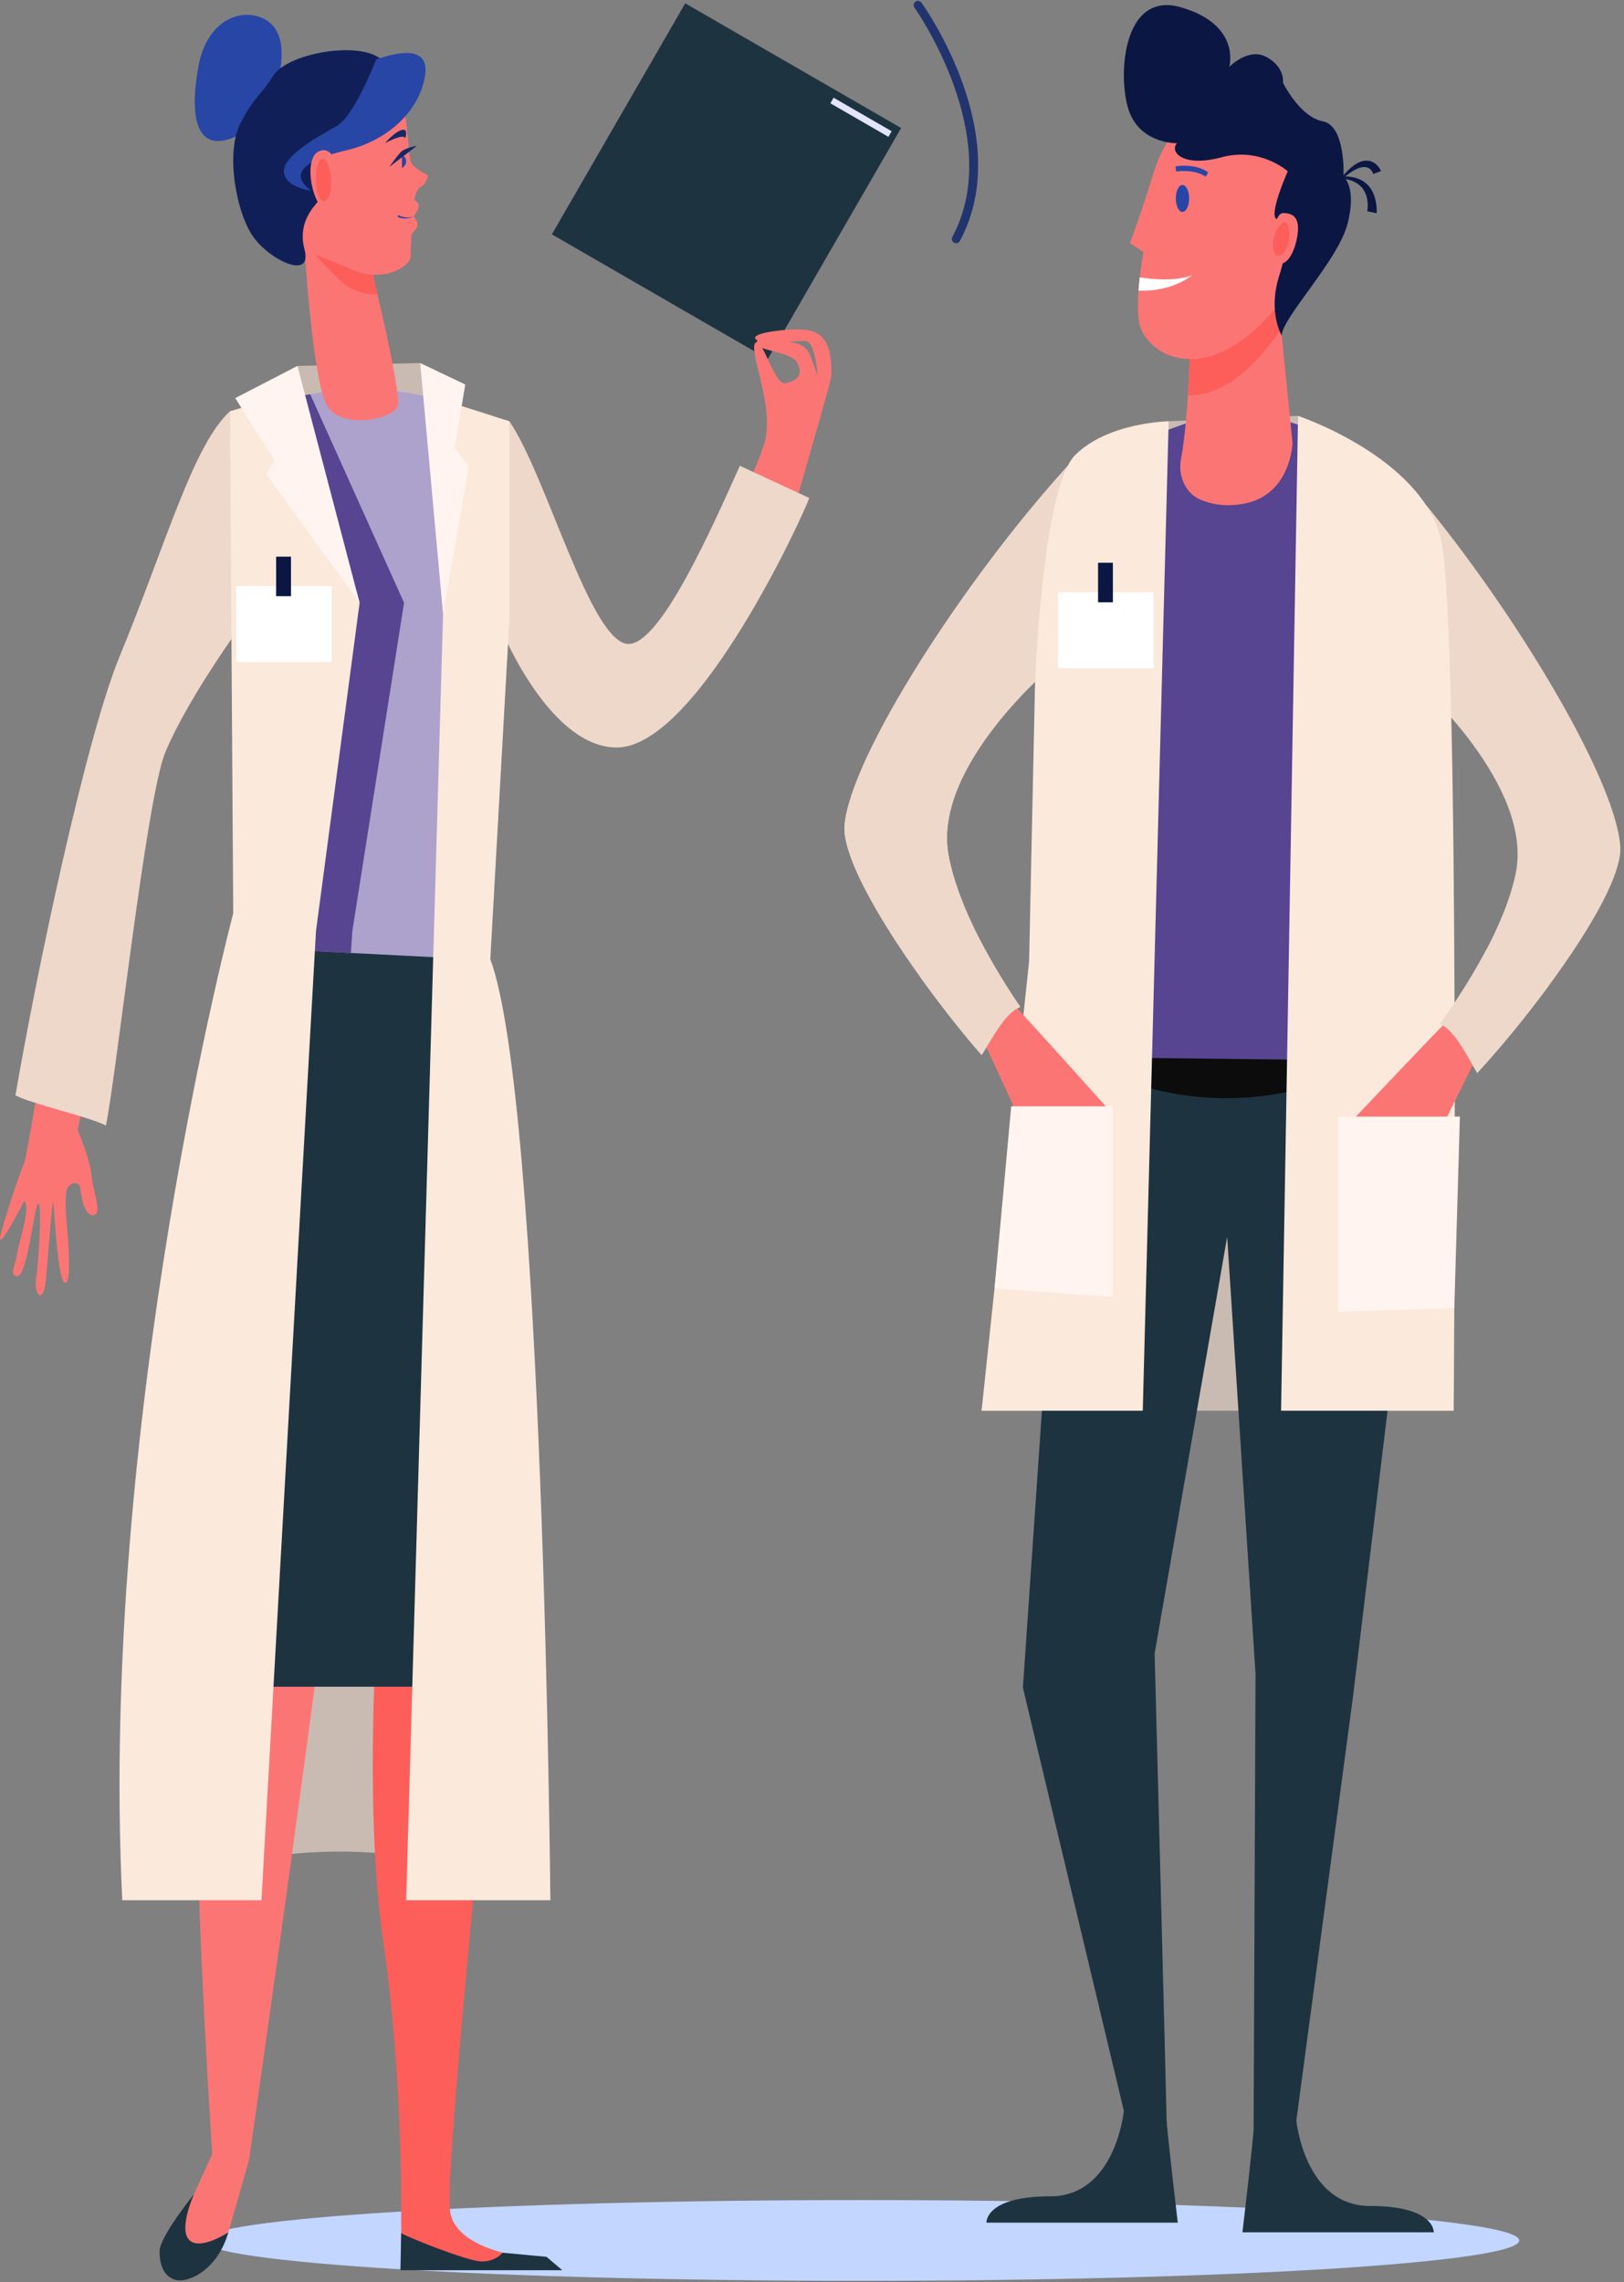 <?xml version="1.0" encoding="UTF-8"?>
<svg width="410px" height="576px" viewBox="0 0 410 576" version="1.1" xmlns="http://www.w3.org/2000/svg" xmlns:xlink="http://www.w3.org/1999/xlink">
    <rect x="0" y="0" width="410" height="576" fill="#808080" stroke="none"/>
    <!-- Generator: Sketch 61.1 (89650) - https://sketch.com -->
    <title>two-doctors</title>
    <desc>Created with Sketch.</desc>
    <g id="Page---Desktop-HD" stroke="none" stroke-width="1" fill="none" fill-rule="evenodd">
        <g id="Home" transform="translate(-780, -265)">
            <g id="Fullscreen-hero" transform="translate(0, -1)">
                <g id="two-doctors" transform="translate(780, 266.206)">
                    <path d="M383.56,565.275 C383.56,570.906 309.157,575.47 217.373,575.47 C125.59,575.47 51.186,570.906 51.186,565.275 C51.186,559.644 125.59,555.08 217.373,555.08 C309.157,555.08 383.56,559.644 383.56,565.275" id="Fill-1" fill="#C2D6FF"></path>
                    <polygon id="Fill-3" fill="#1E3340" points="193.834 90.414 139.327 58.944 172.994 0.634 227.5 32.103"></polygon>
                    <path d="M204.553,89.523 C203.961,87.945 202.621,86.783 200.969,86.45 C200.371,86.328 199.692,86.198 198.997,86.069 C200.677,85.967 202.254,85.851 203.268,85.851 C205.838,85.851 206.375,94.27 206.45,94.651 C206.437,94.651 205.382,91.753 204.553,89.523 M198.447,96.493 C196.277,97.088 194.19,90.693 192.428,87.599 C194.938,88.673 200.106,89.157 201.221,91.278 C203.117,94.888 200.752,95.861 198.447,96.493 M200.881,82.955 C196.026,83.023 190.633,83.982 190.633,85.029 C190.633,85.362 190.919,85.58 191.321,85.763 C191.17,85.865 191.055,85.988 191.034,86.151 C190.919,86.158 190.817,86.212 190.708,86.335 C188.994,88.279 194.904,100.763 193.354,110.052 C193.027,111.998 191.756,115.445 189.865,119.654 L201.235,125.489 C203.942,116.152 209.823,95.773 209.857,94.868 C210.285,83.859 205.852,82.886 200.881,82.955" id="Fill-5" fill="#FC7575"></path>
                    <polygon id="Fill-7" fill="#C9BBB1" points="113.493 121.216 75.093 122.04 75.093 92.15 106.09 91.427"></polygon>
                    <path d="M30.866,479.409 C30.866,479.409 82.439,451.786 138.949,479.409 L116.378,314.214 L54.636,308.798 L30.866,479.409 Z" id="Fill-9" fill="#C9BBB1"></path>
                    <path d="M69.526,230.997 C69.526,230.997 52.913,270.145 52.913,294.989 L52.913,398.883 C52.913,398.883 49.589,412.434 49.589,447.819 C49.589,483.203 53.577,543.431 53.577,543.431 L44.622,563.215 L47.053,570.221 L57.649,563.215 L62.881,544.936 C62.881,544.936 83.482,401.142 83.482,390.601 C83.482,380.061 90.792,307.035 90.792,307.035 L116.378,232.849 C116.247,232.281 116.173,231.519 116.15,230.593 L69.47,230.593 L69.526,230.997 Z" id="Fill-11" fill="#FC7575"></path>
                    <path d="M137.938,572.144 L137.503,570.123 C137.503,570.123 116.045,569.029 113.718,558.489 C111.392,547.949 129.003,394.367 126.676,381.569 C124.351,368.769 118.703,243.013 116.377,232.849 L90.792,307.036 L96.772,388.344 C96.772,388.344 90.792,448.573 96.772,489.979 C101.258,521.034 101.356,550.56 101.284,563.423 C101.26,567.711 101.502,570.221 101.502,570.221 L137.938,572.144 Z" id="Fill-13" fill="#FD5E5A"></path>
                    <path d="M69.526,230.997 C69.526,230.997 54.13,268.377 50.206,298.771 C46.28,329.166 44.317,425.516 44.317,425.516 L126.676,425.516 L126.676,290.766 L116.378,232.849 L69.526,230.997 Z" id="Fill-15" fill="#1E3340"></path>
                    <path d="M127.251,110.518 C126.602,109.571 125.966,108.732 125.349,108.032 C120.701,102.767 105.837,97.958 91.645,98.058 C76.406,98.165 61.944,103.397 61.733,103.591 L59.395,159.706 C59.498,159.562 59.559,159.477 59.559,159.477 L64.924,239.117 L119.552,241.896 C119.216,228.873 125.359,171.421 128.6,156.175 L127.251,110.518 Z" id="Fill-17" fill="#ACA2CC"></path>
                    <path d="M88.959,234.761 L102.01,151.93 L78.311,99.296 C72.118,100.344 66.951,101.818 64.106,102.74 L63.221,103.591 L61.169,117.088 L59.395,159.706 C59.498,159.562 59.559,159.477 59.559,159.477 L64.924,239.116 L88.588,240.321 L88.959,234.761 Z" id="Fill-19" fill="#574591"></path>
                    <path d="M266.045,167.541 L269.589,117.361 C243.177,146.414 214.731,190.783 213.221,208.049 C212.224,219.455 233.352,249.507 247.811,266.066 C250.322,262.321 253.553,255.598 257.557,253.937 C250.763,243.929 241.975,229.003 239.482,215.686 C235.256,193.107 266.045,167.541 266.045,167.541" id="Fill-21" fill="#EDD8CA"></path>
                    <path d="M357.332,171.627 L355.111,121.372 C380.748,151.11 408.015,196.214 409.068,213.514 C409.765,224.942 387.853,254.427 372.962,270.599 C370.55,266.79 367.498,259.982 363.539,258.219 C370.594,248.392 379.772,233.702 382.615,220.456 C387.435,197.996 357.332,171.627 357.332,171.627" id="Fill-23" fill="#EDD8CA"></path>
                    <polygon id="Fill-25" fill="#C9BBB1" points="295.043 106.118 327.707 104.755 326.315 196.538 287.425 199.105"></polygon>
                    <polygon id="Fill-27" fill="#C9BBB1" points="247.811 355.861 367.004 355.861 345.348 242.426 275.459 234.761"></polygon>
                    <path d="M345.87,556.574 C329.369,556.574 327.277,535.005 327.277,535.005 L341.565,428.188 L356.986,300.527 L352.631,262.747 L267.758,262.747 L267.153,296.038 L258.244,425.753 L283.733,532.569 C283.733,532.569 281.641,554.139 265.141,554.139 C248.639,554.139 249.04,560.78 249.04,560.78 L297.338,560.78 C297.338,560.78 294.52,536.875 294.52,534.66 C294.52,532.447 291.502,417.12 291.502,417.12 L309.814,311.976 L316.977,422.339 C316.977,422.339 316.49,534.883 316.49,537.096 C316.49,539.308 313.673,563.216 313.673,563.216 L333.796,563.216 L361.968,563.216 C361.968,563.216 362.371,556.574 345.87,556.574" id="Fill-29" fill="#1E3340"></path>
                    <path d="M353.203,267.711 L352.631,262.746 L267.758,262.746 L267.679,267.096 L285.493,273.029 C300.017,277.866 315.468,278.252 330.177,274.144 L353.203,267.711 Z" id="Fill-31" fill="#0C0C0D"></path>
                    <path d="M358.512,127.302 C349.284,117.152 327.925,100.952 304.38,104.862 L269.589,117.362 L266.045,167.541 L266.07,266.561 L353.791,267.547 L362.134,171.158 C362.134,171.158 367.741,137.452 358.512,127.302" id="Fill-33" fill="#574591"></path>
                    <path d="M266.045,167.541 L269.589,117.361 C243.177,146.414 214.731,190.783 213.221,208.049 C212.224,219.455 233.352,249.507 247.811,266.066 C250.322,262.321 253.553,255.598 257.557,253.937 C250.763,243.929 241.975,229.003 239.482,215.686 C235.256,193.107 266.045,167.541 266.045,167.541" id="Fill-35" fill="#EDD8CA"></path>
                    <path d="M300.557,82.652 C300.557,82.652 300.283,104.497 298.154,115.624 C297.329,119.929 299.342,124.335 303.075,125.918 C305.829,127.087 309.473,127.774 314.039,126.923 C325.912,124.71 326.315,111.649 326.315,111.649 L322.311,71.812 L300.557,82.652 Z" id="Fill-37" fill="#FC7575"></path>
                    <path d="M322.311,71.812 L300.557,82.652 C300.557,82.652 300.456,90.715 299.899,99.541 C305.577,99.815 312.708,96.664 320.278,87.158 C321.403,85.745 322.452,84.345 323.431,82.958 L322.311,71.812 Z" id="Fill-39" fill="#FD5E5A"></path>
                    <path d="M301.965,26.648 C301.965,26.648 294.52,32.847 291.3,43.25 C288.08,53.654 285.263,61.179 285.263,61.179 L288.684,63.394 C288.684,63.394 285.959,77.916 288.08,82.874 C291.3,90.399 304.883,96.487 320.277,79.553 C335.672,62.619 336.981,47.677 334.364,40.373 C331.748,33.067 308.002,22.885 301.965,26.648" id="Fill-41" fill="#FC7575"></path>
                    <path d="M325.108,43.029 C325.108,43.029 318.266,36.832 308.405,39.488 C298.545,42.144 295.224,38.049 297.136,35.945 C297.136,35.945 288.483,36.168 285.263,28.419 C282.044,20.672 282.848,-2.791 298.142,1.635 C313.436,6.062 310.347,16.687 310.347,16.687 C310.347,16.687 315.247,11.596 319.876,14.253 C324.504,16.909 323.901,20.672 323.901,20.672 C323.901,20.672 328.127,29.304 333.962,30.412 C339.798,31.519 339.194,44.357 339.194,44.357 C339.194,44.357 342.615,47.013 340.201,56.31 C337.786,65.607 323.587,80.085 323.587,84.512 C323.587,84.512 320.077,78.668 322.894,69.591 C325.712,60.515 325.712,55.203 322.693,55.203 C319.674,55.203 325.108,43.029 325.108,43.029" id="Fill-43" fill="#0B1742"></path>
                    <path d="M320.756,61.207 C320.756,61.207 321.736,53.57 323.925,53.57 C326.113,53.57 328.151,54.4 327.623,58.717 C327.094,63.033 324.83,67.848 321.963,65.855 C319.096,63.863 320.756,61.207 320.756,61.207" id="Fill-45" fill="#FC7575"></path>
                    <path d="M346.707,43.706 C346.519,43.102 346.043,42.461 345.459,42.185 C343.555,41.296 341.012,43.214 339.337,44.543 L339.051,44.17 C340.183,42.888 341.377,41.606 343.053,40.788 C345.517,39.644 347.717,40.811 348.649,42.982 L346.707,43.706 Z" id="Fill-47" fill="#0B1742"></path>
                    <path d="M345.177,53.101 C345.359,52.073 345.358,50.869 345.112,49.8 C343.896,44.458 337.983,44.924 337.695,44.766 L337.695,44.434 C337.862,44.498 346.249,42.709 347.448,51.334 C347.555,52.083 347.608,52.715 347.542,53.626 L345.177,53.101 Z" id="Fill-49" fill="#0B1742"></path>
                    <path d="M300.215,49.885 C300.215,51.764 299.46,53.287 298.529,53.287 C297.599,53.287 296.844,51.764 296.844,49.885 C296.844,48.004 297.599,46.481 298.529,46.481 C299.46,46.481 300.215,48.004 300.215,49.885" id="Fill-51" fill="#2846A6"></path>
                    <path d="M304.405,44.393 C301.321,42.337 296.985,43.09 296.943,43.098 L296.745,41.788 C296.94,41.75 301.559,40.942 305.031,43.257 L304.405,44.393 Z" id="Fill-53" fill="#2846A6"></path>
                    <path d="M300.894,69.281 C296.8,70.826 291.104,70.317 287.744,69.802 C287.622,70.874 287.509,72.012 287.424,73.165 C296.163,73.458 300.894,69.281 300.894,69.281" id="Fill-55" fill="#FFFFFF"></path>
                    <path d="M295.043,106.118 L288.505,355.861 L247.811,355.861 L259.808,242.427 L261.318,171.873 C261.318,171.873 263.139,122.95 271.428,114.662 C279.716,106.374 295.043,106.118 295.043,106.118" id="Fill-57" fill="#FBE9DC"></path>
                    <path d="M322.204,58.126 C322.204,58.126 323.479,55.537 324.621,55.907 C325.764,56.277 326.022,61.476 323.993,63.665 C321.964,65.855 320.255,62.267 322.204,58.126" id="Fill-59" fill="#FD5E5A"></path>
                    <path d="M327.707,104.755 L323.423,355.86 L367.005,355.86 C367.005,355.86 368.646,156.839 363.82,136.033 C358.997,115.226 327.707,104.755 327.707,104.755" id="Fill-61" fill="#FBE9DC"></path>
                    <polygon id="Fill-63" fill="#FFFFFF" points="267.117 168.453 291.236 168.453 291.236 149.266 267.117 149.266"></polygon>
                    <polygon id="Fill-65" fill="#0B1742" points="277.221 151.811 280.965 151.811 280.965 141.833 277.221 141.833"></polygon>
                    <polygon id="Fill-66" fill="#FFF4F0" points="280.937 327.158 251.078 324.978 255.294 279.024 280.937 279.024"></polygon>
                    <path d="M249.04,264.124 L255.938,279.024 L279.177,279.024 C279.177,279.024 258.438,255.89 255.7,253.15 C252.962,250.411 244.546,259.629 249.04,264.124" id="Fill-67" fill="#FC7575"></path>
                    <path d="M371.785,268.625 L364.498,283.339 L341.266,282.726 C341.266,282.726 362.607,260.146 365.417,257.479 C368.227,254.814 376.397,264.25 371.785,268.625" id="Fill-68" fill="#FC7575"></path>
                    <polygon id="Fill-69" fill="#FFF4F0" points="367.161 329.939 337.868 330.848 337.868 281.617 368.571 281.617"></polygon>
                    <path d="M363.54,258.219 C367.498,259.983 370.551,266.789 372.963,270.599 C378.501,264.583 385.01,256.725 390.967,248.64 C386.431,244.712 381.24,241.595 375.142,239.666 C371.497,246.577 367.236,253.07 363.54,258.219" id="Fill-70" fill="#EDD8CA"></path>
                    <path d="M247.811,266.067 C250.323,262.322 253.553,255.597 257.557,253.938 C254.33,249.183 250.665,243.305 247.427,237.031 C243.25,241 236.865,242.761 232.329,246.371 C237.527,253.634 243.03,260.591 247.811,266.067" id="Fill-71" fill="#EDD8CA"></path>
                    <path d="M198.986,86.061 C195.92,85.508 192.299,85.055 191.31,85.752 C192.683,86.373 195.99,86.247 198.986,86.061" id="Fill-72" fill="#FC7575"></path>
                    <path d="M186.792,117.362 C179.673,133.21 166.763,162.323 158.713,162.323 C149.177,162.323 138.058,119.941 128.6,106.119 C123.603,149.742 125.251,155.356 125.769,156.751 C127.397,161.135 139.399,188.462 155.686,188.462 C176.287,188.462 203.496,128.266 204.304,125.481 L186.792,117.362 Z" id="Fill-73" fill="#EDD8CA"></path>
                    <path d="M192.426,87.601 C191.912,86.701 191.441,86.111 191.038,86.149 C190.972,86.774 191.542,87.223 192.426,87.601" id="Fill-74" fill="#FC7575"></path>
                    <path d="M33.11,165.529 C21.617,193.431 7.608,289.708 6.086,293.383 C3.899,298.658 -0.183,311.728 0.006,312.522 C0.387,314.116 6.133,302.904 6.133,302.904 C7.868,304.488 4.702,313.297 4.358,316.099 C4.013,318.903 2.069,322.108 4.509,321.812 C6.95,321.515 8.695,303.703 9.689,303.583 C10.683,303.462 9.671,319.114 9.096,322.705 C8.521,326.296 10.897,329.425 11.562,322.923 C12.227,316.422 13.215,300.69 13.506,303.761 C13.797,306.833 14.578,321.948 16.179,323.411 C17.78,324.874 17.647,317.109 16.834,308.508 C16.447,304.424 16.538,301.998 16.739,300.578 C16.938,299.178 18.132,298.179 19.35,298.506 C19.816,298.63 20.194,298.935 20.255,299.58 C20.429,301.424 21.241,306.779 23.59,306.493 C25.94,306.209 23.53,300.888 23.123,296.589 C22.716,292.288 19.608,285.022 19.608,285.022 C19.608,285.022 36.432,202.42 41.749,189.621 C46.714,177.667 57.933,161.758 59.394,159.707 L61.733,103.591 C52.367,112.212 44.997,136.673 33.11,165.529" id="Fill-75" fill="#FC7575"></path>
                    <path d="M59.394,159.706 L58.062,103.591 C48.696,112.211 42.064,136.672 30.177,165.528 C21.51,186.57 8.998,246.477 3.903,276.25 C7.35,278.249 23,281.801 26.742,283.883 C29.456,270.675 36.95,201.174 41.748,189.62 C46.714,177.666 57.933,161.757 59.394,159.706" id="Fill-76" fill="#EDD8CA"></path>
                    <path d="M76.766,60.995 C76.766,60.995 78.863,96.126 82.608,102.234 C86.353,108.346 99.386,105.629 100.435,102.234 C101.483,98.841 92.794,63.541 92.794,63.541 L76.766,60.995 Z" id="Fill-77" fill="#FC7575"></path>
                    <path d="M95.307,74.101 C93.916,68.1 92.794,63.54 92.794,63.54 L76.766,60.995 C76.766,60.995 85.58,71.062 88.263,72.406 C90.845,73.699 93.226,74.156 95.307,74.101" id="Fill-78" fill="#FD5E5A"></path>
                    <path d="M70.174,19.923 C70.174,19.923 73.32,9.74 68.076,5.497 C62.833,1.255 52.496,3.461 50.099,16.528 C47.702,29.597 49.688,38.252 58.882,34.519 C68.076,30.785 70.174,19.923 70.174,19.923" id="Fill-79" fill="#2846A6"></path>
                    <path d="M92.87,14.492 C92.87,14.492 99.387,13.729 101.409,23.657 C103.432,33.586 102.87,39.95 104.105,41.35 C105.341,42.751 108.038,44.023 108.038,44.023 C108.038,44.023 107.757,46.059 106.408,46.822 C105.06,47.587 104.667,49.559 104.667,50.133 C104.667,50.706 105.735,50.706 105.735,51.724 C105.735,52.742 104.442,54.461 104.442,54.461 C104.442,54.461 105.397,55.478 105.397,56.498 C105.397,57.514 103.881,58.916 103.881,58.916 C103.881,58.916 103.656,62.606 103.656,64.642 C103.656,66.68 97.14,71.644 88.264,67.57 C79.388,63.498 54.444,57.389 64.107,35.24 C73.769,13.094 92.87,14.492 92.87,14.492" id="Fill-80" fill="#FC7575"></path>
                    <path d="M80.511,50.133 C80.959,50.642 74.748,54.711 76.879,62.775 C79.013,70.837 67.509,65.237 63.524,58.957 C59.537,52.678 56.841,37.943 60.886,30.545 C64.93,23.148 65.08,25.015 68.975,18.905 C72.87,12.795 93.278,9.62 97.15,15.846 C101.021,22.07 94.247,31.444 87.251,35.537 C80.256,39.63 80.511,50.133 80.511,50.133" id="Fill-81" fill="#111F59"></path>
                    <path d="M95.791,14.475 C96.391,14.475 108.674,9.572 107.326,18.736 C105.978,27.901 97.737,35.328 87.552,37.704 C77.365,40.079 72.57,43.514 78.562,47.926 C78.562,47.926 71.672,47.079 71.672,43.004 C71.672,38.932 80.457,34.18 84.978,31.634 C89.499,29.088 94.972,14.758 94.972,14.758 L95.791,14.475 Z" id="Fill-82" fill="#2846A6"></path>
                    <path d="M85.604,45.38 C85.604,45.38 85.155,36.216 80.661,37.913 C76.166,39.61 79.013,53.188 83.132,53.188 C87.251,53.188 85.604,45.38 85.604,45.38" id="Fill-83" fill="#FC7575"></path>
                    <path d="M83.541,44.14 C83.541,44.14 82.868,38.964 80.996,40.068 C79.124,41.17 79.422,51.014 81.819,50.504 C84.216,49.995 83.541,44.14 83.541,44.14" id="Fill-84" fill="#FD5E5A"></path>
                    <path d="M100.784,54.181 C101.924,54.763 103.243,54.84 104.442,54.46 C103.272,54.997 101.93,55.136 100.577,54.634 C100.459,54.59 100.394,54.446 100.433,54.312 C100.472,54.178 100.599,54.106 100.718,54.15 C100.725,54.153 100.732,54.155 100.739,54.159 L100.784,54.181 Z" id="Fill-85" fill="#2846A6"></path>
                    <path d="M101.481,38.896 C101.481,38.896 102.539,39.375 102.539,40.5 C102.539,41.626 101.481,42.226 101.481,42.226 L101.481,38.896 Z" id="Fill-86" fill="#2846A6"></path>
                    <path d="M98.279,41.931 C98.279,41.931 99.937,39.566 101.038,38.321 C102.137,37.074 105.267,36.595 105.267,36.595 L98.279,41.931 Z" id="Fill-87" fill="#172866"></path>
                    <path d="M97.231,35.91 C97.231,35.91 99.557,33.108 101.418,32.599 C103.28,32.092 102.26,34.828 102.26,34.828 C102.26,34.828 102.681,33.108 97.231,35.91" id="Fill-88" fill="#172866"></path>
                    <path d="M58.062,103.591 L58.882,230.308 C58.882,230.308 24.97,358.085 30.866,479.408 L66.01,479.408 L79.779,234.761 L90.791,151.93 L75.092,98.552 L58.062,103.591 Z" id="Fill-89" fill="#FBE9DC"></path>
                    <path d="M108.038,99.56 L112.228,141.833 L102.539,479.409 L138.949,479.409 C138.949,479.409 137.181,277.753 123.783,241.896 L128.6,156.175 L128.6,106.119 L108.038,99.56 Z" id="Fill-90" fill="#FBE9DC"></path>
                    <polygon id="Fill-91" fill="#FFF4F0" points="59.394 100.274 69.259 115.981 67.274 119.591 90.791 151.93 75.092 92.15"></polygon>
                    <polygon id="Fill-92" fill="#FFF4F0" points="114.755 112.911 117.464 96.843 106.089 91.427 111.856 154.802 118.366 117.361"></polygon>
                    <polygon id="Fill-93" fill="#E3E4FF" points="224.295 34.328 209.636 25.864 210.451 24.453 225.109 32.916"></polygon>
                    <polygon id="Fill-94" fill="#FFFFFF" points="59.612 166.91 83.732 166.91 83.732 147.724 59.612 147.724"></polygon>
                    <polygon id="Fill-95" fill="#0B1742" points="69.716 150.268 73.46 150.268 73.46 140.29 69.716 140.29"></polygon>
                    <path d="M241.387,61.183 C241.214,61.183 241.039,61.142 240.876,61.055 C240.349,60.773 240.151,60.117 240.433,59.589 C253.924,34.403 231.098,2.039 230.866,1.715 C230.517,1.229 230.629,0.552 231.115,0.204 C231.601,-0.145 232.277,-0.034 232.626,0.453 C233.607,1.82 256.474,34.229 242.343,60.612 C242.148,60.976 241.774,61.183 241.387,61.183" id="Fill-96" fill="#22346D"></path>
                    <path d="M101.284,563.423 C101.898,564.037 118.006,570.581 121.617,570.581 C125.227,570.581 126.889,568.369 126.889,568.369 L137.974,569.408 L141.962,572.792 L101.093,572.792 L101.284,563.423 Z" id="Fill-97" fill="#1E3340"></path>
                    <path d="M48.967,553.615 C48.967,553.615 40.285,564.343 40.285,568.005 C40.285,571.666 41.455,574.554 44.526,575.276 C47.594,575.998 54.918,572.753 57.649,563.216 C57.649,563.216 50.553,567.945 47.775,565.166 C44.996,562.387 48.967,553.615 48.967,553.615" id="Fill-98" fill="#1E3340"></path>
                </g>
            </g>
        </g>
    </g>
</svg>